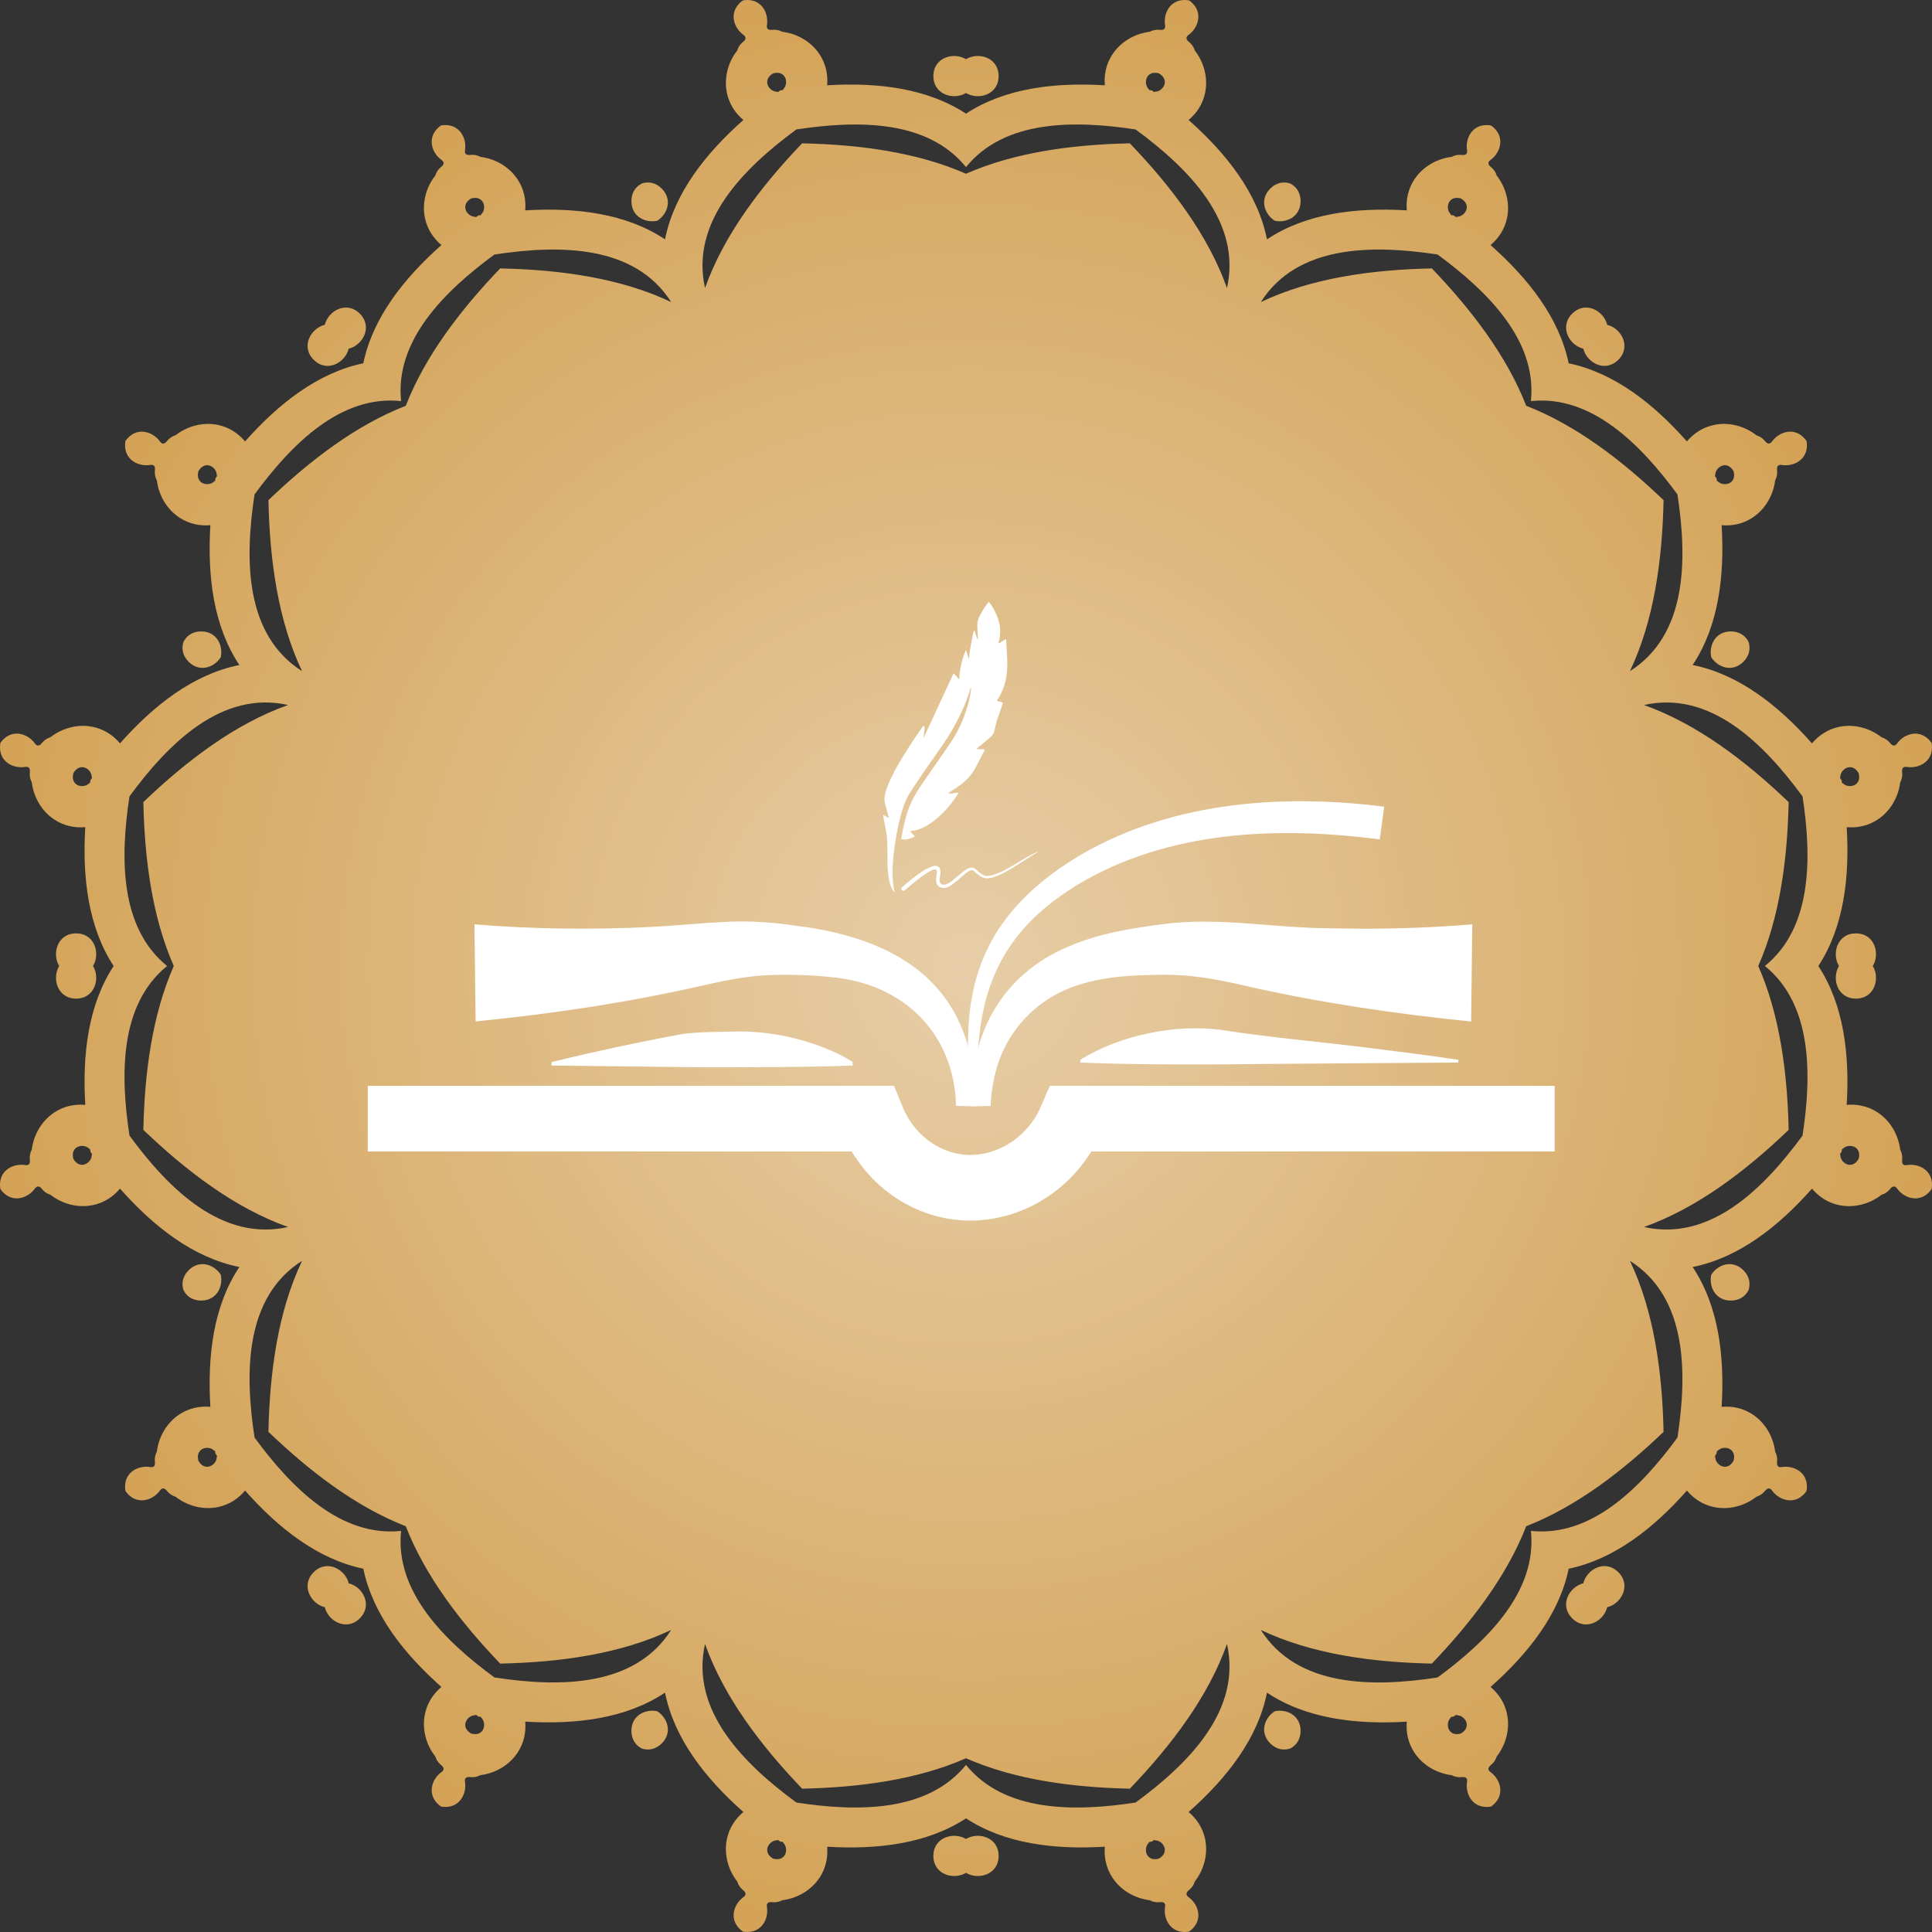 <svg width="95" height="95" viewBox="0 0 95 95" fill="none" xmlns="http://www.w3.org/2000/svg">
<rect x="0" y="0" width="95" height="95" fill="#333333" stroke="none"/>
<path d="M89.412 47.5C90.663 45.591 90.956 43.147 90.806 40.673C91.324 40.718 91.852 40.611 92.32 40.304C92.951 39.892 93.347 39.2 93.437 38.469C93.508 38.334 93.548 38.184 93.535 38.019C93.529 37.965 93.529 37.911 93.53 37.857C93.534 37.847 93.538 37.829 93.543 37.806C93.549 37.798 93.558 37.78 93.569 37.761C93.575 37.755 93.577 37.754 93.591 37.739L93.592 37.739C93.699 37.68 93.714 37.672 93.635 37.718C93.654 37.713 93.667 37.71 93.681 37.707C93.709 37.708 93.732 37.708 93.748 37.709C94.263 37.798 94.847 37.541 94.973 36.99C95.007 36.842 95.008 36.684 94.979 36.531C94.891 36.402 94.779 36.291 94.65 36.211C94.171 35.91 93.577 36.141 93.276 36.569C93.265 36.58 93.249 36.597 93.23 36.617C93.218 36.625 93.207 36.631 93.189 36.642C93.277 36.618 93.261 36.623 93.143 36.657H93.142C93.122 36.657 93.12 36.657 93.112 36.657C93.09 36.651 93.071 36.646 93.062 36.644C93.041 36.631 93.026 36.622 93.016 36.617C92.977 36.579 92.939 36.542 92.905 36.499C92.798 36.374 92.663 36.296 92.518 36.251C91.937 35.797 91.168 35.588 90.431 35.742C89.882 35.857 89.434 36.155 89.099 36.553C87.443 34.682 85.489 33.151 83.23 32.7C84.508 30.783 84.807 28.319 84.656 25.825C85.174 25.87 85.702 25.763 86.17 25.456C86.8 25.044 87.196 24.352 87.287 23.621C87.358 23.486 87.397 23.335 87.385 23.171C87.379 23.117 87.379 23.064 87.38 23.009C87.383 22.999 87.388 22.981 87.394 22.958C87.399 22.95 87.408 22.933 87.419 22.913C87.425 22.907 87.427 22.906 87.441 22.892L87.441 22.891C87.549 22.832 87.564 22.824 87.485 22.869C87.504 22.865 87.516 22.861 87.531 22.859C87.558 22.859 87.582 22.86 87.597 22.861C88.113 22.95 88.697 22.693 88.822 22.141C88.856 21.994 88.858 21.836 88.829 21.683C88.741 21.554 88.628 21.443 88.5 21.363C88.021 21.061 87.426 21.293 87.125 21.721C87.114 21.732 87.098 21.749 87.079 21.77C87.067 21.777 87.056 21.783 87.039 21.794C87.126 21.77 87.111 21.776 86.993 21.81C86.972 21.81 86.97 21.81 86.961 21.811C86.94 21.804 86.921 21.799 86.912 21.797C86.891 21.784 86.876 21.775 86.866 21.77C86.827 21.733 86.788 21.695 86.755 21.652C86.648 21.527 86.513 21.449 86.368 21.404C85.787 20.95 85.018 20.741 84.28 20.895C83.733 21.01 83.284 21.308 82.949 21.705C81.306 19.851 79.371 18.329 77.135 17.864C76.67 15.629 75.149 13.694 73.294 12.051C73.692 11.716 73.989 11.267 74.104 10.719C74.258 9.981 74.049 9.213 73.596 8.632C73.551 8.486 73.473 8.352 73.347 8.244C73.305 8.211 73.267 8.172 73.23 8.133C73.224 8.124 73.216 8.108 73.203 8.087C73.201 8.078 73.195 8.059 73.189 8.038C73.189 8.029 73.19 8.027 73.189 8.007V8.006C73.224 7.888 73.229 7.873 73.205 7.96C73.216 7.943 73.222 7.932 73.23 7.92C73.25 7.901 73.267 7.885 73.279 7.874C73.706 7.573 73.938 6.978 73.636 6.499C73.556 6.371 73.445 6.258 73.317 6.17C73.164 6.142 73.005 6.143 72.858 6.177C72.306 6.302 72.049 6.886 72.139 7.402C72.139 7.417 72.14 7.441 72.141 7.469C72.138 7.482 72.135 7.495 72.13 7.515C72.175 7.436 72.168 7.451 72.109 7.558L72.108 7.558C72.093 7.573 72.092 7.575 72.086 7.581C72.067 7.592 72.05 7.601 72.041 7.606C72.018 7.612 72.001 7.617 71.99 7.62C71.936 7.621 71.882 7.622 71.828 7.615C71.664 7.602 71.513 7.642 71.379 7.713C70.647 7.804 69.956 8.199 69.543 8.83C69.237 9.298 69.129 9.826 69.175 10.344C66.68 10.193 64.216 10.491 62.3 11.77C61.849 9.511 60.317 7.558 58.447 5.901C58.845 5.566 59.143 5.117 59.257 4.569C59.411 3.831 59.202 3.063 58.749 2.481C58.704 2.336 58.626 2.202 58.501 2.094C58.458 2.061 58.42 2.022 58.383 1.984C58.378 1.974 58.368 1.958 58.356 1.938C58.354 1.928 58.348 1.91 58.342 1.888C58.342 1.88 58.343 1.878 58.343 1.857V1.856C58.377 1.738 58.382 1.723 58.358 1.81C58.368 1.793 58.375 1.782 58.383 1.77C58.403 1.751 58.42 1.735 58.431 1.724C58.858 1.423 59.09 0.828 58.789 0.349C58.709 0.221 58.597 0.108 58.469 0.02C58.316 -0.008 58.158 -0.007 58.01 0.027C57.458 0.152 57.202 0.736 57.291 1.252C57.291 1.268 57.292 1.291 57.293 1.319C57.29 1.333 57.287 1.345 57.282 1.365C57.327 1.286 57.32 1.301 57.261 1.408L57.261 1.408C57.245 1.423 57.245 1.424 57.239 1.431C57.219 1.442 57.202 1.451 57.194 1.456C57.17 1.462 57.153 1.466 57.142 1.469C57.089 1.471 57.035 1.471 56.981 1.464C56.816 1.452 56.666 1.492 56.531 1.562C55.8 1.653 55.108 2.049 54.695 2.679C54.389 3.148 54.282 3.676 54.327 4.193C51.853 4.044 49.409 4.336 47.5 5.588C45.59 4.336 43.146 4.044 40.673 4.193C40.718 3.676 40.611 3.148 40.304 2.679C39.892 2.049 39.2 1.653 38.469 1.562C38.334 1.492 38.184 1.451 38.019 1.464C37.965 1.471 37.911 1.471 37.857 1.469C37.847 1.466 37.829 1.462 37.806 1.456C37.798 1.451 37.78 1.442 37.761 1.431C37.755 1.424 37.754 1.423 37.739 1.408L37.739 1.408C37.68 1.301 37.672 1.286 37.718 1.365C37.713 1.345 37.71 1.333 37.707 1.319C37.708 1.291 37.708 1.268 37.709 1.252C37.798 0.736 37.541 0.152 36.99 0.027C36.842 -0.007 36.684 -0.008 36.531 0.02C36.402 0.108 36.291 0.221 36.211 0.349C35.91 0.828 36.141 1.423 36.569 1.724C36.58 1.735 36.597 1.751 36.617 1.77C36.625 1.782 36.632 1.793 36.642 1.81C36.618 1.723 36.623 1.738 36.657 1.856C36.657 1.877 36.658 1.879 36.658 1.887C36.652 1.909 36.646 1.928 36.644 1.937C36.632 1.957 36.622 1.973 36.617 1.983C36.58 2.022 36.542 2.06 36.499 2.093C36.374 2.201 36.296 2.336 36.251 2.481C35.798 3.062 35.589 3.831 35.743 4.568C35.857 5.117 36.155 5.565 36.553 5.9C34.682 7.557 33.151 9.51 32.7 11.769C30.784 10.491 28.32 10.193 25.826 10.344C25.871 9.826 25.764 9.298 25.457 8.829C25.044 8.199 24.353 7.803 23.621 7.713C23.487 7.642 23.336 7.602 23.172 7.615C23.118 7.621 23.064 7.62 23.011 7.62C23 7.616 22.983 7.612 22.959 7.606C22.951 7.601 22.934 7.592 22.914 7.58C22.908 7.575 22.907 7.573 22.892 7.558L22.892 7.558C22.833 7.451 22.826 7.436 22.87 7.514C22.866 7.495 22.863 7.482 22.86 7.468C22.861 7.44 22.862 7.417 22.862 7.402C22.951 6.886 22.695 6.302 22.143 6.177C21.995 6.143 21.837 6.141 21.684 6.17C21.556 6.258 21.445 6.371 21.364 6.499C21.063 6.978 21.294 7.573 21.722 7.874C21.733 7.885 21.75 7.901 21.77 7.92C21.778 7.932 21.784 7.943 21.795 7.96C21.771 7.872 21.777 7.888 21.811 8.005V8.006C21.81 8.027 21.811 8.029 21.811 8.038C21.805 8.059 21.799 8.078 21.797 8.087C21.785 8.108 21.775 8.123 21.77 8.133C21.733 8.172 21.695 8.21 21.652 8.244C21.527 8.351 21.449 8.486 21.404 8.631C20.95 9.212 20.741 9.981 20.895 10.719C21.01 11.267 21.308 11.716 21.705 12.05C19.851 13.693 18.329 15.628 17.864 17.863C15.628 18.329 13.694 19.85 12.051 21.705C11.716 21.307 11.267 21.01 10.719 20.895C9.981 20.741 9.212 20.95 8.631 21.403C8.486 21.448 8.351 21.526 8.244 21.652C8.211 21.695 8.172 21.732 8.133 21.77C8.123 21.774 8.108 21.784 8.087 21.797C8.078 21.799 8.059 21.804 8.037 21.811C8.029 21.81 8.027 21.809 8.006 21.81H8.005C7.888 21.776 7.872 21.77 7.959 21.794C7.942 21.783 7.932 21.777 7.92 21.769C7.9 21.749 7.885 21.732 7.874 21.72C7.572 21.293 6.978 21.061 6.499 21.363C6.37 21.443 6.258 21.554 6.17 21.682C6.141 21.835 6.142 21.993 6.176 22.141C6.302 22.693 6.886 22.95 7.401 22.86C7.417 22.86 7.44 22.859 7.468 22.858C7.482 22.861 7.494 22.864 7.514 22.869C7.435 22.824 7.45 22.831 7.557 22.89L7.558 22.891C7.572 22.906 7.574 22.907 7.58 22.913C7.591 22.932 7.601 22.949 7.606 22.957C7.612 22.981 7.616 22.998 7.619 23.009C7.62 23.063 7.621 23.117 7.614 23.171C7.602 23.335 7.642 23.486 7.712 23.62C7.803 24.352 8.199 25.043 8.83 25.456C9.298 25.763 9.826 25.87 10.344 25.825C10.193 28.319 10.491 30.783 11.77 32.7C9.51 33.151 7.557 34.682 5.901 36.552C5.566 36.154 5.117 35.857 4.569 35.742C3.831 35.588 3.063 35.797 2.481 36.25C2.336 36.295 2.202 36.374 2.094 36.499C2.061 36.541 2.022 36.579 1.984 36.617C1.974 36.622 1.958 36.631 1.938 36.644C1.928 36.646 1.91 36.651 1.888 36.657C1.88 36.657 1.878 36.656 1.857 36.657H1.856C1.738 36.623 1.723 36.617 1.81 36.642C1.793 36.631 1.782 36.624 1.77 36.617C1.751 36.596 1.735 36.579 1.724 36.568C1.423 36.141 0.828 35.909 0.349 36.21C0.221 36.291 0.108 36.402 0.02 36.531C-0.008 36.684 -0.007 36.841 0.027 36.989C0.152 37.541 0.736 37.798 1.252 37.708C1.268 37.708 1.291 37.707 1.319 37.706C1.333 37.71 1.345 37.713 1.365 37.717C1.286 37.672 1.301 37.679 1.408 37.739L1.408 37.739C1.423 37.754 1.424 37.755 1.431 37.76C1.442 37.78 1.451 37.797 1.456 37.806C1.462 37.829 1.466 37.846 1.469 37.857C1.471 37.911 1.471 37.965 1.465 38.019C1.452 38.183 1.492 38.334 1.563 38.468C1.653 39.2 2.049 39.892 2.679 40.304C3.148 40.611 3.676 40.718 4.194 40.673C4.044 43.146 4.336 45.59 5.588 47.5C4.336 49.409 4.044 51.853 4.194 54.327C3.676 54.282 3.148 54.389 2.679 54.695C2.049 55.108 1.653 55.8 1.563 56.531C1.492 56.666 1.452 56.816 1.465 56.981C1.471 57.035 1.471 57.088 1.469 57.142C1.466 57.153 1.462 57.17 1.456 57.194C1.451 57.202 1.442 57.219 1.431 57.239C1.424 57.245 1.423 57.245 1.408 57.261L1.408 57.261C1.301 57.32 1.286 57.327 1.365 57.282C1.345 57.287 1.333 57.29 1.319 57.293C1.291 57.292 1.268 57.292 1.252 57.291C0.736 57.202 0.152 57.458 0.027 58.01C-0.007 58.158 -0.008 58.316 0.02 58.469C0.108 58.597 0.221 58.709 0.349 58.789C0.828 59.09 1.423 58.859 1.724 58.431C1.735 58.42 1.751 58.403 1.77 58.383C1.782 58.375 1.793 58.368 1.81 58.358C1.723 58.382 1.738 58.377 1.856 58.343H1.857C1.878 58.343 1.88 58.342 1.888 58.342C1.91 58.348 1.929 58.354 1.938 58.356C1.959 58.368 1.974 58.378 1.984 58.383C2.022 58.42 2.061 58.458 2.094 58.501C2.202 58.626 2.336 58.704 2.481 58.749C3.063 59.202 3.831 59.411 4.569 59.257C5.117 59.143 5.566 58.845 5.901 58.447C7.557 60.318 9.511 61.849 11.77 62.3C10.491 64.216 10.193 66.68 10.344 69.175C9.826 69.13 9.298 69.237 8.83 69.543C8.199 69.956 7.803 70.647 7.712 71.379C7.642 71.514 7.602 71.664 7.614 71.829C7.621 71.882 7.62 71.936 7.619 71.99C7.616 72.001 7.612 72.018 7.606 72.042C7.601 72.05 7.592 72.067 7.58 72.087C7.574 72.093 7.572 72.094 7.558 72.108L7.557 72.109C7.45 72.168 7.435 72.175 7.514 72.13C7.494 72.135 7.482 72.138 7.468 72.141C7.44 72.14 7.417 72.139 7.401 72.139C6.886 72.05 6.302 72.306 6.176 72.858C6.143 73.006 6.141 73.164 6.17 73.317C6.258 73.445 6.37 73.556 6.499 73.637C6.978 73.938 7.572 73.707 7.874 73.279C7.885 73.267 7.9 73.251 7.92 73.23C7.932 73.222 7.942 73.216 7.959 73.206C7.872 73.229 7.888 73.224 8.005 73.19H8.006C8.027 73.19 8.029 73.19 8.037 73.189C8.059 73.196 8.078 73.201 8.087 73.203C8.108 73.216 8.123 73.225 8.133 73.23C8.172 73.267 8.21 73.305 8.244 73.348C8.351 73.473 8.486 73.551 8.631 73.596C9.212 74.05 9.981 74.259 10.719 74.105C11.267 73.991 11.716 73.693 12.051 73.295C13.694 75.15 15.628 76.671 17.864 77.136C18.329 79.372 19.851 81.307 21.705 82.95C21.308 83.284 21.01 83.733 20.895 84.281C20.741 85.019 20.95 85.788 21.404 86.369C21.449 86.514 21.527 86.649 21.652 86.756C21.695 86.79 21.733 86.828 21.77 86.867C21.775 86.877 21.784 86.892 21.797 86.913C21.799 86.922 21.805 86.941 21.811 86.962C21.811 86.971 21.81 86.973 21.811 86.994V86.995C21.777 87.112 21.771 87.127 21.795 87.04C21.784 87.057 21.778 87.068 21.77 87.08C21.75 87.1 21.733 87.115 21.722 87.126C21.294 87.428 21.063 88.022 21.364 88.501C21.445 88.63 21.556 88.742 21.684 88.83C21.837 88.859 21.995 88.858 22.143 88.823C22.695 88.698 22.951 88.114 22.862 87.599C22.862 87.583 22.861 87.56 22.86 87.531C22.863 87.518 22.866 87.505 22.87 87.486C22.826 87.564 22.833 87.55 22.892 87.442L22.892 87.442C22.907 87.428 22.908 87.426 22.914 87.42C22.934 87.408 22.951 87.399 22.959 87.394C22.983 87.388 23 87.384 23.011 87.38C23.064 87.38 23.118 87.379 23.172 87.386C23.336 87.398 23.487 87.358 23.621 87.287C24.353 87.197 25.044 86.801 25.457 86.171C25.764 85.702 25.871 85.174 25.826 84.656C28.32 84.807 30.784 84.509 32.7 83.23C33.151 85.49 34.683 87.443 36.553 89.1C36.155 89.434 35.858 89.883 35.743 90.431C35.589 91.169 35.798 91.937 36.251 92.519C36.296 92.664 36.374 92.798 36.5 92.906C36.542 92.939 36.58 92.978 36.617 93.016C36.623 93.026 36.632 93.042 36.644 93.062C36.647 93.072 36.652 93.09 36.658 93.112C36.658 93.12 36.657 93.122 36.658 93.143V93.144C36.624 93.261 36.618 93.277 36.643 93.19C36.632 93.207 36.625 93.218 36.618 93.23C36.597 93.249 36.58 93.265 36.569 93.276C36.141 93.577 35.91 94.172 36.211 94.651C36.291 94.779 36.403 94.892 36.531 94.98C36.684 95.008 36.842 95.007 36.99 94.973C37.542 94.848 37.798 94.264 37.709 93.748C37.709 93.732 37.708 93.709 37.707 93.681C37.71 93.667 37.713 93.655 37.718 93.635C37.673 93.714 37.68 93.699 37.739 93.592L37.739 93.592C37.755 93.577 37.755 93.576 37.761 93.569C37.781 93.558 37.798 93.549 37.806 93.544C37.83 93.538 37.847 93.534 37.858 93.531C37.911 93.529 37.965 93.529 38.019 93.535C38.184 93.548 38.334 93.508 38.469 93.437C39.2 93.347 39.892 92.951 40.305 92.321C40.611 91.852 40.718 91.324 40.673 90.806C43.146 90.956 45.59 90.664 47.5 89.412C49.41 90.664 51.854 90.956 54.327 90.806C54.282 91.324 54.389 91.852 54.696 92.321C55.108 92.951 55.8 93.347 56.531 93.437C56.666 93.508 56.816 93.548 56.981 93.535C57.035 93.529 57.089 93.529 57.143 93.531C57.153 93.534 57.171 93.538 57.194 93.544C57.202 93.549 57.22 93.558 57.239 93.569C57.245 93.576 57.246 93.577 57.261 93.592L57.261 93.592C57.32 93.699 57.328 93.714 57.282 93.635C57.287 93.655 57.29 93.667 57.293 93.681C57.292 93.709 57.292 93.732 57.291 93.748C57.202 94.264 57.459 94.848 58.01 94.973C58.158 95.007 58.316 95.008 58.469 94.98C58.598 94.892 58.709 94.779 58.789 94.651C59.09 94.172 58.859 93.577 58.431 93.276C58.42 93.265 58.403 93.249 58.383 93.23C58.375 93.218 58.369 93.207 58.358 93.19C58.382 93.277 58.377 93.261 58.343 93.144C58.343 93.123 58.343 93.121 58.343 93.113C58.349 93.091 58.354 93.072 58.356 93.063C58.369 93.042 58.378 93.027 58.383 93.017C58.42 92.978 58.458 92.94 58.501 92.906C58.626 92.799 58.704 92.664 58.749 92.519C59.203 91.938 59.412 91.169 59.258 90.432C59.143 89.884 58.845 89.435 58.447 89.1C60.318 87.444 61.849 85.49 62.3 83.231C64.216 84.51 66.68 84.808 69.175 84.657C69.13 85.175 69.237 85.703 69.543 86.171C69.956 86.802 70.648 87.198 71.379 87.288C71.514 87.359 71.664 87.399 71.829 87.387C71.882 87.38 71.936 87.38 71.99 87.381C72.001 87.385 72.018 87.389 72.042 87.395C72.05 87.4 72.067 87.409 72.087 87.421C72.093 87.427 72.093 87.428 72.108 87.443L72.109 87.443C72.168 87.551 72.175 87.565 72.13 87.486C72.135 87.506 72.138 87.519 72.141 87.532C72.14 87.56 72.14 87.584 72.139 87.6C72.05 88.115 72.307 88.699 72.859 88.824C73.006 88.859 73.164 88.859 73.317 88.831C73.446 88.743 73.556 88.63 73.637 88.502C73.938 88.023 73.707 87.428 73.279 87.127C73.267 87.116 73.25 87.1 73.23 87.081C73.222 87.069 73.216 87.058 73.206 87.041C73.229 87.128 73.224 87.113 73.19 86.995V86.995C73.19 86.974 73.19 86.972 73.189 86.963C73.195 86.942 73.201 86.923 73.203 86.914C73.216 86.893 73.225 86.877 73.23 86.868C73.267 86.829 73.305 86.791 73.348 86.757C73.473 86.65 73.551 86.515 73.596 86.37C74.049 85.789 74.258 85.02 74.104 84.282C73.99 83.734 73.692 83.285 73.294 82.951C75.149 81.308 76.671 79.373 77.136 77.137C79.371 76.672 81.306 75.15 82.949 73.296C83.284 73.694 83.733 73.992 84.281 74.106C85.018 74.26 85.787 74.05 86.368 73.597C86.514 73.552 86.648 73.474 86.755 73.349C86.789 73.306 86.827 73.268 86.867 73.231C86.876 73.226 86.891 73.217 86.912 73.204C86.921 73.202 86.94 73.196 86.962 73.19C86.97 73.191 86.972 73.191 86.993 73.191C87.111 73.225 87.126 73.23 87.039 73.206C87.056 73.217 87.067 73.223 87.079 73.231C87.098 73.251 87.115 73.268 87.125 73.28C87.427 73.707 88.021 73.939 88.5 73.638C88.629 73.557 88.741 73.446 88.829 73.318C88.858 73.165 88.856 73.006 88.823 72.859C88.697 72.307 88.113 72.051 87.597 72.14C87.582 72.14 87.559 72.141 87.531 72.142C87.517 72.139 87.505 72.136 87.485 72.131C87.564 72.176 87.549 72.169 87.442 72.11L87.441 72.109C87.427 72.094 87.425 72.094 87.419 72.088C87.408 72.068 87.399 72.051 87.394 72.043C87.388 72.019 87.383 72.002 87.38 71.991C87.379 71.937 87.379 71.883 87.385 71.829C87.398 71.665 87.358 71.515 87.287 71.38C87.197 70.648 86.801 69.957 86.17 69.544C85.702 69.238 85.174 69.131 84.656 69.176C84.807 66.681 84.509 64.217 83.23 62.301C85.489 61.85 87.443 60.319 89.1 58.448C89.434 58.846 89.883 59.144 90.431 59.258C91.169 59.412 91.937 59.203 92.519 58.75C92.664 58.705 92.798 58.627 92.906 58.502C92.939 58.459 92.978 58.421 93.016 58.384C93.026 58.379 93.042 58.369 93.062 58.357C93.072 58.355 93.09 58.349 93.112 58.343C93.12 58.343 93.122 58.344 93.143 58.343H93.144C93.261 58.378 93.277 58.383 93.19 58.359C93.207 58.369 93.218 58.376 93.23 58.383C93.249 58.404 93.265 58.421 93.276 58.432C93.577 58.859 94.172 59.091 94.651 58.79C94.779 58.709 94.892 58.598 94.98 58.47C95.008 58.317 95.007 58.159 94.973 58.011C94.848 57.459 94.264 57.203 93.748 57.292C93.732 57.292 93.709 57.293 93.681 57.294C93.667 57.291 93.655 57.288 93.635 57.283C93.714 57.328 93.699 57.321 93.592 57.262L93.592 57.261C93.577 57.246 93.576 57.245 93.569 57.24C93.558 57.22 93.549 57.203 93.544 57.195C93.538 57.171 93.534 57.154 93.531 57.143C93.529 57.09 93.529 57.036 93.535 56.982C93.548 56.817 93.508 56.667 93.437 56.532C93.347 55.8 92.951 55.109 92.321 54.696C91.852 54.39 91.324 54.283 90.806 54.328C90.956 51.854 90.663 49.41 89.412 47.5ZM91.392 38.017C91.439 38.202 91.438 38.391 91.287 38.536C91.129 38.688 90.825 38.692 90.663 38.554C90.634 38.53 90.603 38.511 90.572 38.489C90.566 38.447 90.561 38.406 90.555 38.364C90.53 38.33 90.503 38.296 90.478 38.262C90.485 38.226 90.493 38.189 90.497 38.152C90.514 37.94 90.731 37.727 90.95 37.723C91.16 37.719 91.294 37.852 91.392 38.017ZM71.831 9.758C71.995 9.856 72.128 9.99 72.124 10.2C72.12 10.418 71.908 10.636 71.695 10.653C71.659 10.656 71.622 10.665 71.585 10.671C71.551 10.646 71.518 10.62 71.484 10.595C71.442 10.589 71.4 10.584 71.359 10.577C71.337 10.547 71.317 10.515 71.293 10.486C71.156 10.325 71.159 10.02 71.311 9.863C71.456 9.712 71.645 9.711 71.831 9.758ZM38.017 3.607C38.202 3.56 38.391 3.562 38.537 3.712C38.688 3.87 38.692 4.174 38.554 4.336C38.53 4.365 38.511 4.397 38.489 4.427C38.447 4.434 38.406 4.439 38.364 4.445C38.33 4.47 38.296 4.496 38.263 4.521C38.226 4.515 38.19 4.506 38.152 4.503C37.941 4.486 37.728 4.268 37.724 4.05C37.72 3.84 37.853 3.705 38.017 3.607ZM9.758 23.169C9.857 23.005 9.991 22.872 10.2 22.875C10.419 22.88 10.636 23.092 10.654 23.305C10.657 23.342 10.666 23.378 10.672 23.415C10.647 23.449 10.621 23.482 10.596 23.516C10.59 23.558 10.584 23.6 10.579 23.642C10.548 23.663 10.517 23.682 10.488 23.707C10.325 23.844 10.021 23.841 9.864 23.689C9.712 23.544 9.711 23.354 9.758 23.169ZM3.609 56.983C3.562 56.798 3.563 56.609 3.714 56.464C3.871 56.312 4.175 56.308 4.338 56.446C4.366 56.47 4.398 56.489 4.428 56.511C4.435 56.553 4.44 56.594 4.446 56.636C4.471 56.67 4.497 56.704 4.522 56.737C4.516 56.774 4.507 56.81 4.504 56.848C4.487 57.059 4.269 57.272 4.05 57.276C3.84 57.281 3.706 57.148 3.609 56.983ZM23.17 85.242C23.005 85.144 22.873 85.01 22.876 84.801C22.881 84.582 23.093 84.364 23.305 84.347C23.342 84.343 23.379 84.335 23.416 84.328C23.449 84.354 23.483 84.38 23.516 84.404C23.558 84.411 23.6 84.416 23.642 84.423C23.663 84.453 23.683 84.484 23.707 84.513C23.844 84.675 23.841 84.98 23.689 85.137C23.544 85.289 23.355 85.289 23.17 85.242ZM56.983 91.392C56.798 91.44 56.609 91.438 56.464 91.287C56.312 91.13 56.308 90.826 56.446 90.664C56.47 90.635 56.489 90.603 56.511 90.573C56.553 90.567 56.595 90.561 56.637 90.555C56.67 90.53 56.704 90.504 56.738 90.479C56.774 90.485 56.811 90.494 56.848 90.497C57.06 90.514 57.273 90.732 57.277 90.951C57.281 91.16 57.147 91.294 56.983 91.392ZM85.242 71.831C85.144 71.996 85.01 72.128 84.8 72.124C84.582 72.12 84.364 71.908 84.347 71.696C84.344 71.658 84.335 71.622 84.329 71.585C84.353 71.552 84.38 71.518 84.405 71.484C84.411 71.442 84.416 71.4 84.423 71.359C84.453 71.337 84.485 71.318 84.514 71.293C84.675 71.156 84.98 71.159 85.137 71.311C85.288 71.457 85.289 71.646 85.242 71.831ZM90.95 57.277C90.731 57.273 90.514 57.06 90.497 56.848C90.493 56.811 90.485 56.774 90.478 56.738C90.503 56.704 90.53 56.67 90.555 56.637C90.561 56.595 90.566 56.553 90.572 56.511C90.603 56.489 90.634 56.47 90.663 56.446C90.826 56.309 91.129 56.312 91.287 56.464C91.438 56.609 91.439 56.798 91.392 56.984C91.294 57.148 91.16 57.281 90.95 57.277ZM85.137 23.689C84.979 23.841 84.675 23.845 84.513 23.707C84.484 23.683 84.453 23.663 84.422 23.642C84.416 23.6 84.411 23.558 84.404 23.517C84.379 23.482 84.353 23.449 84.328 23.415C84.334 23.378 84.343 23.342 84.346 23.305C84.364 23.093 84.582 22.88 84.8 22.876C85.009 22.872 85.144 23.005 85.242 23.169C85.289 23.354 85.288 23.544 85.137 23.689ZM57.277 4.05C57.273 4.268 57.06 4.486 56.848 4.503C56.811 4.506 56.774 4.515 56.738 4.521C56.704 4.496 56.67 4.47 56.637 4.445C56.595 4.439 56.553 4.434 56.511 4.427C56.49 4.397 56.47 4.365 56.446 4.336C56.309 4.174 56.312 3.87 56.464 3.712C56.609 3.562 56.798 3.56 56.983 3.607C57.147 3.705 57.281 3.84 57.277 4.05ZM23.689 9.863C23.841 10.02 23.844 10.325 23.707 10.486C23.683 10.515 23.663 10.547 23.642 10.577C23.6 10.584 23.558 10.589 23.516 10.596C23.483 10.62 23.449 10.646 23.416 10.672C23.378 10.665 23.342 10.657 23.305 10.653C23.093 10.636 22.881 10.418 22.876 10.2C22.873 9.99 23.005 9.856 23.17 9.758C23.355 9.711 23.544 9.712 23.689 9.863ZM4.05 37.723C4.269 37.727 4.487 37.94 4.504 38.152C4.507 38.189 4.516 38.226 4.522 38.262C4.497 38.296 4.471 38.33 4.446 38.364C4.44 38.406 4.434 38.447 4.428 38.489C4.398 38.511 4.366 38.53 4.338 38.554C4.175 38.692 3.871 38.688 3.714 38.536C3.563 38.391 3.562 38.202 3.609 38.017C3.706 37.852 3.84 37.719 4.05 37.723ZM9.864 71.311C10.021 71.159 10.325 71.156 10.487 71.293C10.516 71.318 10.548 71.337 10.578 71.359C10.584 71.4 10.59 71.442 10.596 71.484C10.621 71.518 10.647 71.551 10.672 71.585C10.666 71.622 10.657 71.658 10.654 71.696C10.636 71.908 10.418 72.12 10.2 72.124C9.99 72.128 9.856 71.996 9.758 71.831C9.711 71.646 9.712 71.457 9.864 71.311ZM37.724 90.95C37.728 90.732 37.941 90.514 38.152 90.497C38.19 90.494 38.226 90.485 38.263 90.479C38.296 90.504 38.33 90.53 38.364 90.555C38.406 90.561 38.448 90.567 38.489 90.572C38.511 90.603 38.53 90.635 38.555 90.663C38.692 90.826 38.688 91.13 38.537 91.287C38.391 91.438 38.203 91.439 38.017 91.392C37.853 91.294 37.72 91.16 37.724 90.95ZM71.311 85.137C71.159 84.98 71.156 84.675 71.293 84.513C71.317 84.484 71.337 84.453 71.359 84.423C71.4 84.416 71.442 84.411 71.484 84.404C71.518 84.38 71.552 84.354 71.585 84.328C71.622 84.335 71.658 84.343 71.695 84.347C71.908 84.364 72.12 84.582 72.124 84.801C72.128 85.01 71.995 85.144 71.831 85.242C71.645 85.289 71.456 85.289 71.311 85.137ZM86.457 47.5C87.521 45.082 87.892 42.232 87.951 39.442C85.838 37.417 83.437 35.588 80.835 34.667C84.086 33.939 86.703 36.531 88.633 39.16C89.096 42.184 89.109 45.615 86.784 47.5C89.109 49.386 89.096 52.816 88.633 55.841C86.703 58.469 84.086 61.061 80.835 60.334C83.437 59.412 85.838 57.583 87.951 55.559C87.892 52.768 87.521 49.918 86.457 47.5ZM75.046 75.047C77.509 74.089 79.787 72.337 81.801 70.406C81.739 67.48 81.334 64.488 80.146 61.997C82.959 63.782 82.977 67.465 82.483 70.689C80.672 73.155 78.256 75.59 75.278 75.278C75.589 78.256 73.154 80.672 70.688 82.484C67.465 82.978 63.782 82.96 61.997 80.147C64.488 81.335 67.48 81.74 70.406 81.802C72.337 79.787 74.089 77.509 75.046 75.047ZM47.5 86.457C49.918 87.521 52.768 87.893 55.558 87.952C57.583 85.839 59.412 83.437 60.333 80.836C61.061 84.087 58.469 86.704 55.84 88.634C52.816 89.097 49.385 89.11 47.5 86.784C45.614 89.11 42.184 89.097 39.16 88.634C36.532 86.704 33.939 84.087 34.667 80.836C35.588 83.437 37.417 85.839 39.442 87.952C42.232 87.893 45.082 87.521 47.5 86.457ZM19.953 75.047C20.911 77.509 22.663 79.787 24.595 81.802C27.52 81.74 30.512 81.335 33.003 80.146C31.219 82.96 27.535 82.977 24.312 82.483C21.845 80.672 19.411 78.256 19.722 75.278C16.744 75.589 14.328 73.155 12.517 70.688C12.023 67.465 12.04 63.782 14.854 61.997C13.666 64.488 13.261 67.479 13.199 70.406C15.214 72.337 17.491 74.09 19.953 75.047ZM8.544 47.5C7.479 49.918 7.108 52.768 7.049 55.558C9.162 57.583 11.563 59.412 14.165 60.334C10.914 61.061 8.297 58.469 6.367 55.84C5.903 52.816 5.89 49.385 8.216 47.5C5.89 45.615 5.903 42.184 6.367 39.159C8.297 36.531 10.914 33.939 14.165 34.666C11.563 35.588 9.162 37.417 7.049 39.441C7.108 42.232 7.479 45.082 8.544 47.5ZM19.953 19.953C17.491 20.91 15.214 22.663 13.199 24.594C13.261 27.52 13.666 30.512 14.854 33.003C12.041 31.218 12.023 27.535 12.517 24.311C14.328 21.845 16.744 19.41 19.722 19.722C19.411 16.744 21.845 14.328 24.312 12.516C27.535 12.023 31.218 12.04 33.003 14.854C30.512 13.665 27.521 13.26 24.595 13.198C22.663 15.213 20.911 17.491 19.953 19.953ZM47.5 8.543C45.082 7.479 42.232 7.107 39.442 7.048C37.417 9.161 35.588 11.563 34.667 14.164C33.939 10.913 36.532 8.296 39.16 6.366C42.185 5.903 45.615 5.89 47.5 8.216C49.385 5.89 52.816 5.903 55.84 6.366C58.469 8.296 61.061 10.913 60.333 14.164C59.412 11.563 57.583 9.161 55.558 7.048C52.768 7.107 49.918 7.479 47.5 8.543ZM75.046 19.953C74.089 17.491 72.337 15.213 70.406 13.198C67.48 13.26 64.488 13.665 61.997 14.854C63.782 12.04 67.465 12.023 70.688 12.516C73.155 14.328 75.589 16.744 75.278 19.722C78.256 19.411 80.672 21.845 82.483 24.311C82.977 27.535 82.959 31.218 80.146 33.003C81.334 30.512 81.739 27.52 81.801 24.594C79.787 22.663 77.509 20.91 75.046 19.953Z" fill="url(#paint0_radial_2031_76)"/>
<path d="M92.089 47.5C92.457 46.898 92.181 45.896 91.258 45.896C90.336 45.896 90.058 46.898 90.426 47.5C90.058 48.102 90.336 49.104 91.258 49.104C92.181 49.104 92.457 48.102 92.089 47.5Z" fill="url(#paint1_radial_2031_76)"/>
<path d="M79.029 79.03C79.716 78.865 80.229 77.96 79.576 77.308C78.924 76.656 78.019 77.168 77.854 77.854C77.168 78.02 76.656 78.924 77.307 79.576C77.96 80.229 78.864 79.716 79.029 79.03Z" fill="url(#paint2_radial_2031_76)"/>
<path d="M47.5 92.09C48.102 92.458 49.104 92.182 49.104 91.258C49.104 90.337 48.102 90.059 47.5 90.427C46.898 90.059 45.896 90.337 45.896 91.258C45.896 92.182 46.898 92.458 47.5 92.09Z" fill="url(#paint3_radial_2031_76)"/>
<path d="M15.971 79.03C16.136 79.716 17.04 80.229 17.693 79.576C18.345 78.924 17.832 78.02 17.146 77.854C16.981 77.168 16.076 76.656 15.425 77.308C14.771 77.96 15.285 78.865 15.971 79.03Z" fill="url(#paint4_radial_2031_76)"/>
<path d="M2.911 47.5C2.543 48.102 2.819 49.104 3.743 49.104C4.664 49.104 4.942 48.102 4.574 47.5C4.942 46.898 4.664 45.896 3.743 45.896C2.819 45.896 2.543 46.898 2.911 47.5Z" fill="url(#paint5_radial_2031_76)"/>
<path d="M15.971 15.971C15.285 16.136 14.772 17.04 15.425 17.692C16.076 18.344 16.981 17.832 17.146 17.146C17.832 16.981 18.345 16.075 17.693 15.424C17.04 14.771 16.136 15.284 15.971 15.971Z" fill="url(#paint6_radial_2031_76)"/>
<path d="M47.5 2.911C46.898 2.542 45.896 2.818 45.896 3.741C45.896 4.663 46.898 4.941 47.5 4.573C48.102 4.941 49.104 4.663 49.104 3.741C49.104 2.818 48.102 2.542 47.5 2.911Z" fill="url(#paint7_radial_2031_76)"/>
<path d="M79.029 15.971C78.864 15.284 77.96 14.771 77.307 15.424C76.656 16.076 77.168 16.981 77.854 17.146C78.019 17.832 78.924 18.344 79.576 17.692C80.229 17.04 79.716 16.136 79.029 15.971Z" fill="url(#paint8_radial_2031_76)"/>
<path d="M85.979 31.562C86.081 31.875 86.031 32.235 85.726 32.54C85.184 33.082 84.467 32.819 84.146 32.321C84.02 31.741 84.341 31.049 85.108 31.048C85.539 31.048 85.829 31.267 85.979 31.562Z" fill="url(#paint9_radial_2031_76)"/>
<path d="M85.979 63.438C85.829 63.733 85.539 63.952 85.108 63.952C84.342 63.952 84.02 63.259 84.146 62.679C84.467 62.181 85.184 61.918 85.726 62.46C86.031 62.765 86.081 63.125 85.979 63.438Z" fill="url(#paint10_radial_2031_76)"/>
<path d="M63.438 85.979C63.124 86.082 62.765 86.031 62.46 85.726C61.918 85.184 62.181 84.467 62.679 84.146C63.259 84.021 63.951 84.342 63.952 85.108C63.951 85.54 63.733 85.83 63.438 85.979Z" fill="url(#paint11_radial_2031_76)"/>
<path d="M31.562 85.979C31.267 85.83 31.048 85.54 31.048 85.108C31.048 84.342 31.741 84.021 32.321 84.146C32.819 84.467 33.082 85.184 32.541 85.726C32.235 86.031 31.875 86.082 31.562 85.979Z" fill="url(#paint12_radial_2031_76)"/>
<path d="M9.022 63.438C8.919 63.125 8.97 62.765 9.275 62.46C9.817 61.919 10.534 62.181 10.855 62.679C10.98 63.259 10.659 63.951 9.892 63.952C9.461 63.952 9.17 63.733 9.022 63.438Z" fill="url(#paint13_radial_2031_76)"/>
<path d="M9.022 31.562C9.171 31.267 9.461 31.048 9.892 31.048C10.659 31.048 10.98 31.741 10.855 32.321C10.533 32.819 9.816 33.082 9.274 32.54C8.97 32.235 8.919 31.875 9.022 31.562Z" fill="url(#paint14_radial_2031_76)"/>
<path d="M31.562 9.021C31.875 8.918 32.235 8.969 32.54 9.274C33.082 9.816 32.819 10.533 32.321 10.854C31.741 10.979 31.048 10.658 31.048 9.892C31.049 9.46 31.267 9.17 31.562 9.021Z" fill="url(#paint15_radial_2031_76)"/>
<path d="M63.438 9.021C63.733 9.17 63.952 9.46 63.952 9.892C63.952 10.658 63.258 10.979 62.679 10.854C62.181 10.533 61.918 9.816 62.46 9.274C62.765 8.969 63.125 8.918 63.438 9.021Z" fill="url(#paint16_radial_2031_76)"/>
<path d="M18.083 55.007H42.874C43.614 56.827 45.226 58.124 47.092 58.364C49.388 58.657 51.705 57.3 52.686 55.007H76.445" stroke="white" stroke-width="3.228" stroke-miterlimit="10"/>
<path d="M53.118 52.112C55.099 50.883 57.829 50.336 60.09 50.648C62.406 51.012 64.736 51.207 67.062 51.496C68.42 51.666 70.372 51.906 71.711 52.112V52.247C69.97 52.26 61.636 52.316 60.09 52.337C57.837 52.348 55.356 52.34 53.118 52.247V52.112Z" fill="white"/>
<path d="M27.122 52.223C29.222 51.711 31.475 51.226 33.6 50.837C34.522 50.727 35.451 50.743 36.376 50.718C37.956 50.724 39.547 51.073 41.003 51.721C41.311 51.868 41.62 52.015 41.928 52.223V52.395L41.003 52.425C39.289 52.475 36.275 52.483 34.525 52.48L27.122 52.395V52.223Z" fill="white"/>
<path d="M47.819 54.398C47.594 50.928 49.284 47.9 52.539 46.543C54.018 45.904 55.606 45.646 57.177 45.442C59.931 45.074 62.678 45.643 65.423 45.644C67.749 45.703 70.077 45.644 72.395 45.453L72.338 50.229C68.688 49.861 65.045 49.328 61.466 48.527C59.855 48.148 58.48 47.889 56.908 47.936C55.154 47.951 53.283 48.102 51.773 48.986C50.398 49.771 49.339 51.154 48.954 52.723C48.812 53.26 48.728 53.819 48.713 54.382L47.819 54.4V54.398Z" fill="white"/>
<path d="M47.012 54.38C46.915 50.803 44.435 48.388 40.926 48.052C39.839 47.933 38.672 47.901 37.567 47.961C36.484 48.029 35.435 48.256 34.257 48.527C31.877 49.055 29.462 49.482 27.041 49.799C25.826 49.968 24.609 50.099 23.387 50.227L23.33 45.452C26.228 45.691 29.143 45.722 32.047 45.578C33.26 45.517 34.401 45.393 35.64 45.33C36.752 45.272 37.903 45.335 39.009 45.502C42.464 45.917 45.946 47.15 47.332 50.645C47.811 51.842 47.984 53.127 47.907 54.398L47.012 54.38Z" fill="white"/>
<path d="M67.844 41.277C62.832 40.614 57.399 40.843 52.976 43.51C50.131 45.248 48.553 47.452 48.17 50.802C48.029 51.906 48.011 53.04 48.048 54.156C48.048 54.234 48.053 54.304 48.045 54.397L47.86 54.383C47.787 53.791 47.69 53.19 47.651 52.59C47.293 47.922 48.759 44.804 52.741 42.278C57.263 39.457 62.884 39.002 68.062 39.668L67.844 41.277Z" fill="white"/>
<path d="M49.027 34.44C49.027 34.44 49.027 34.447 49.025 34.456C49.109 34.498 49.204 34.498 49.288 34.539C49.308 34.569 49.301 34.595 49.294 34.623C49.269 34.709 49.241 34.797 49.213 34.882C49.178 34.982 49.144 35.082 49.107 35.179C49.029 35.384 48.968 35.591 48.928 35.802C48.921 35.85 48.905 35.897 48.893 35.944C48.855 36.079 48.782 36.189 48.669 36.279C48.481 36.43 48.298 36.585 48.113 36.74C48.084 36.764 48.054 36.79 48.028 36.814C48.034 36.84 48.053 36.837 48.069 36.837C48.147 36.839 48.223 36.839 48.301 36.843C48.337 36.843 48.375 36.848 48.409 36.849C48.427 36.88 48.409 36.897 48.402 36.915C48.27 37.17 48.141 37.425 48.007 37.678C47.916 37.852 47.811 38.016 47.686 38.169C47.535 38.351 47.358 38.503 47.164 38.638C47.013 38.744 46.858 38.845 46.705 38.948C46.68 38.965 46.651 38.977 46.632 39.006C46.712 39.024 46.783 39.024 46.862 39.011C46.918 39.001 46.972 38.99 47.028 38.984C47.058 38.98 47.089 38.983 47.127 38.983C47.117 39.006 47.111 39.025 47.102 39.041C46.756 39.584 46.341 40.061 45.818 40.438C45.696 40.527 45.568 40.606 45.434 40.674C45.227 40.778 45.007 40.845 44.765 40.864C44.775 40.885 44.778 40.901 44.788 40.911C44.841 40.97 44.892 41.026 44.942 41.083C44.955 41.096 44.963 41.115 44.973 41.131C44.966 41.142 44.961 41.149 44.955 41.152C44.832 41.2 44.711 41.252 44.578 41.272C44.495 41.285 44.413 41.29 44.323 41.259C44.328 41.217 44.329 41.175 44.335 41.137C44.401 40.743 44.486 40.356 44.608 39.974C44.728 39.599 44.888 39.244 45.101 38.914C45.34 38.536 45.599 38.17 45.854 37.804C46.127 37.415 46.398 37.025 46.668 36.633C46.947 36.226 47.185 35.795 47.365 35.336C47.513 34.957 47.633 34.57 47.705 34.171C47.723 34.066 47.734 33.957 47.749 33.849C47.751 33.835 47.749 33.822 47.739 33.806C47.732 33.827 47.72 33.849 47.714 33.872C47.611 34.255 47.46 34.62 47.295 34.976C47.016 35.581 46.684 36.154 46.303 36.701C45.963 37.192 45.62 37.681 45.279 38.17C45.115 38.41 44.958 38.656 44.798 38.895C44.609 39.176 44.476 39.481 44.378 39.804C44.251 40.216 44.152 40.633 44.08 41.058C44.033 41.319 43.993 41.582 43.96 41.844C43.91 42.271 43.876 42.701 43.894 43.13C43.904 43.372 43.924 43.611 43.99 43.844C43.995 43.858 43.995 43.871 43.996 43.886C43.923 43.825 43.882 43.748 43.845 43.669C43.773 43.512 43.731 43.346 43.703 43.177C43.66 42.921 43.643 42.664 43.64 42.404C43.638 42.18 43.64 41.956 43.636 41.734C43.631 41.552 43.63 41.369 43.616 41.19C43.609 41.081 43.587 40.976 43.568 40.869C43.526 40.631 43.479 40.394 43.435 40.158C43.43 40.131 43.43 40.105 43.429 40.068C43.527 40.115 43.603 40.178 43.699 40.222C43.697 40.197 43.699 40.181 43.694 40.166C43.64 39.967 43.592 39.766 43.531 39.569C43.476 39.391 43.481 39.212 43.524 39.033C43.571 38.842 43.638 38.66 43.715 38.48C43.848 38.17 44.005 37.876 44.172 37.584C44.539 36.944 44.947 36.33 45.372 35.727C45.382 35.714 45.392 35.701 45.407 35.683C45.45 35.714 45.457 35.755 45.46 35.795C45.461 35.853 45.458 35.912 45.45 35.972C45.439 36.051 45.425 36.13 45.413 36.21C45.411 36.221 45.417 36.233 45.42 36.27C45.555 35.991 45.671 35.733 45.793 35.473C45.914 35.211 46.036 34.948 46.158 34.686C46.278 34.425 46.4 34.167 46.519 33.906C46.639 33.646 46.761 33.388 46.878 33.133C46.915 33.123 46.932 33.145 46.947 33.162C47.006 33.228 47.061 33.296 47.119 33.359C47.13 33.375 47.135 33.401 47.171 33.394C47.177 33.234 47.179 33.07 47.214 32.908C47.246 32.752 47.283 32.596 47.324 32.439C47.365 32.282 47.422 32.128 47.487 31.983C47.516 31.977 47.516 31.995 47.517 32.007C47.544 32.103 47.572 32.202 47.601 32.298C47.608 32.328 47.619 32.358 47.633 32.41C47.666 32.272 47.663 32.156 47.683 32.043C47.707 31.923 47.724 31.801 47.745 31.682C47.765 31.565 47.787 31.449 47.812 31.333C47.839 31.219 47.855 31.102 47.905 30.98C47.972 31.138 48.004 31.295 48.067 31.443C48.094 31.432 48.087 31.413 48.085 31.396C48.075 31.194 48.066 30.99 48.056 30.789C48.047 30.642 48.073 30.5 48.135 30.364C48.255 30.103 48.409 29.862 48.587 29.635L48.623 29.598C48.635 29.609 48.644 29.614 48.65 29.622C48.877 29.933 49.051 30.269 49.135 30.645C49.204 30.961 49.198 31.272 49.104 31.578C49.098 31.594 49.094 31.61 49.091 31.625C49.112 31.644 49.126 31.63 49.139 31.621C49.226 31.567 49.311 31.512 49.399 31.461C49.418 31.448 49.44 31.438 49.468 31.424C49.472 31.459 49.475 31.486 49.478 31.514C49.494 31.804 49.511 32.093 49.525 32.383C49.541 32.741 49.527 33.096 49.452 33.445C49.38 33.769 49.257 34.073 49.081 34.353C49.062 34.382 49.044 34.413 49.025 34.442L49.027 34.44Z" fill="white"/>
<path d="M51.102 41.86C51.09 41.868 51.078 41.878 51.067 41.884C50.754 42.054 50.457 42.251 50.157 42.446C49.918 42.599 49.676 42.752 49.421 42.886C49.236 42.984 49.044 43.07 48.845 43.135C48.758 43.161 48.67 43.183 48.578 43.189C48.449 43.195 48.327 43.163 48.22 43.092C48.134 43.034 48.051 42.966 47.966 42.904C47.95 42.891 47.934 42.878 47.919 42.862C47.845 42.778 47.76 42.776 47.664 42.825C47.585 42.866 47.516 42.916 47.447 42.972C47.336 43.069 47.229 43.167 47.114 43.262C47.01 43.349 46.903 43.437 46.793 43.516C46.701 43.584 46.597 43.633 46.481 43.657C46.364 43.68 46.261 43.65 46.164 43.584C46.102 43.541 46.067 43.478 46.048 43.405C46.028 43.325 46.025 43.245 46.032 43.166C46.039 43.097 46.051 43.026 46.059 42.957C46.064 42.919 46.069 42.88 46.066 42.843C46.061 42.776 46.019 42.74 45.951 42.752C45.915 42.758 45.877 42.768 45.841 42.784C45.761 42.822 45.679 42.864 45.602 42.912C45.381 43.045 45.177 43.205 44.976 43.368C44.835 43.482 44.696 43.601 44.557 43.717C44.533 43.736 44.51 43.76 44.485 43.777C44.435 43.814 44.376 43.809 44.343 43.77C44.307 43.729 44.31 43.673 44.353 43.629C44.359 43.622 44.369 43.616 44.376 43.608C44.67 43.355 44.967 43.107 45.29 42.891C45.422 42.802 45.557 42.721 45.699 42.658C45.783 42.621 45.868 42.586 45.957 42.579C45.975 42.579 45.992 42.578 46.01 42.578C46.132 42.579 46.207 42.639 46.231 42.759C46.255 42.864 46.248 42.966 46.226 43.07C46.215 43.123 46.207 43.173 46.201 43.224C46.196 43.255 46.196 43.287 46.202 43.32C46.221 43.457 46.319 43.526 46.456 43.501C46.51 43.49 46.564 43.471 46.613 43.446C46.686 43.405 46.758 43.359 46.824 43.306C46.916 43.233 47.006 43.154 47.097 43.079C47.205 42.988 47.311 42.897 47.421 42.815C47.48 42.771 47.544 42.736 47.61 42.704C47.651 42.685 47.695 42.673 47.739 42.666C47.829 42.652 47.905 42.676 47.971 42.737C48.024 42.784 48.075 42.833 48.128 42.877C48.172 42.913 48.217 42.946 48.261 42.979C48.396 43.072 48.543 43.091 48.701 43.057C48.883 43.019 49.055 42.949 49.223 42.872C49.477 42.756 49.718 42.611 49.958 42.469C50.166 42.341 50.377 42.218 50.59 42.096C50.75 42.005 50.917 41.925 51.097 41.869L51.102 41.86Z" fill="white"/>
<defs>
<radialGradient id="paint0_radial_2031_76" cx="0" cy="0" r="1" gradientUnits="userSpaceOnUse" gradientTransform="translate(47.5 47.5) rotate(90) scale(47.5)">
<stop stop-color="#E7CEA8"/>
<stop offset="1" stop-color="#D4A357"/>
</radialGradient>
<radialGradient id="paint1_radial_2031_76" cx="0" cy="0" r="1" gradientUnits="userSpaceOnUse" gradientTransform="translate(47.5 47.5) rotate(90) scale(47.5)">
<stop stop-color="#E7CEA8"/>
<stop offset="1" stop-color="#D4A357"/>
</radialGradient>
<radialGradient id="paint2_radial_2031_76" cx="0" cy="0" r="1" gradientUnits="userSpaceOnUse" gradientTransform="translate(47.5 47.5) rotate(90) scale(47.5)">
<stop stop-color="#E7CEA8"/>
<stop offset="1" stop-color="#D4A357"/>
</radialGradient>
<radialGradient id="paint3_radial_2031_76" cx="0" cy="0" r="1" gradientUnits="userSpaceOnUse" gradientTransform="translate(47.5 47.5) rotate(90) scale(47.5)">
<stop stop-color="#E7CEA8"/>
<stop offset="1" stop-color="#D4A357"/>
</radialGradient>
<radialGradient id="paint4_radial_2031_76" cx="0" cy="0" r="1" gradientUnits="userSpaceOnUse" gradientTransform="translate(47.5 47.5) rotate(90) scale(47.5)">
<stop stop-color="#E7CEA8"/>
<stop offset="1" stop-color="#D4A357"/>
</radialGradient>
<radialGradient id="paint5_radial_2031_76" cx="0" cy="0" r="1" gradientUnits="userSpaceOnUse" gradientTransform="translate(47.5 47.5) rotate(90) scale(47.5)">
<stop stop-color="#E7CEA8"/>
<stop offset="1" stop-color="#D4A357"/>
</radialGradient>
<radialGradient id="paint6_radial_2031_76" cx="0" cy="0" r="1" gradientUnits="userSpaceOnUse" gradientTransform="translate(47.5 47.5) rotate(90) scale(47.5)">
<stop stop-color="#E7CEA8"/>
<stop offset="1" stop-color="#D4A357"/>
</radialGradient>
<radialGradient id="paint7_radial_2031_76" cx="0" cy="0" r="1" gradientUnits="userSpaceOnUse" gradientTransform="translate(47.5 47.5) rotate(90) scale(47.5)">
<stop stop-color="#E7CEA8"/>
<stop offset="1" stop-color="#D4A357"/>
</radialGradient>
<radialGradient id="paint8_radial_2031_76" cx="0" cy="0" r="1" gradientUnits="userSpaceOnUse" gradientTransform="translate(47.5 47.5) rotate(90) scale(47.5)">
<stop stop-color="#E7CEA8"/>
<stop offset="1" stop-color="#D4A357"/>
</radialGradient>
<radialGradient id="paint9_radial_2031_76" cx="0" cy="0" r="1" gradientUnits="userSpaceOnUse" gradientTransform="translate(47.5 47.5) rotate(90) scale(47.5)">
<stop stop-color="#E7CEA8"/>
<stop offset="1" stop-color="#D4A357"/>
</radialGradient>
<radialGradient id="paint10_radial_2031_76" cx="0" cy="0" r="1" gradientUnits="userSpaceOnUse" gradientTransform="translate(47.5 47.5) rotate(90) scale(47.5)">
<stop stop-color="#E7CEA8"/>
<stop offset="1" stop-color="#D4A357"/>
</radialGradient>
<radialGradient id="paint11_radial_2031_76" cx="0" cy="0" r="1" gradientUnits="userSpaceOnUse" gradientTransform="translate(47.5 47.5) rotate(90) scale(47.5)">
<stop stop-color="#E7CEA8"/>
<stop offset="1" stop-color="#D4A357"/>
</radialGradient>
<radialGradient id="paint12_radial_2031_76" cx="0" cy="0" r="1" gradientUnits="userSpaceOnUse" gradientTransform="translate(47.5 47.5) rotate(90) scale(47.5)">
<stop stop-color="#E7CEA8"/>
<stop offset="1" stop-color="#D4A357"/>
</radialGradient>
<radialGradient id="paint13_radial_2031_76" cx="0" cy="0" r="1" gradientUnits="userSpaceOnUse" gradientTransform="translate(47.5 47.5) rotate(90) scale(47.5)">
<stop stop-color="#E7CEA8"/>
<stop offset="1" stop-color="#D4A357"/>
</radialGradient>
<radialGradient id="paint14_radial_2031_76" cx="0" cy="0" r="1" gradientUnits="userSpaceOnUse" gradientTransform="translate(47.5 47.5) rotate(90) scale(47.5)">
<stop stop-color="#E7CEA8"/>
<stop offset="1" stop-color="#D4A357"/>
</radialGradient>
<radialGradient id="paint15_radial_2031_76" cx="0" cy="0" r="1" gradientUnits="userSpaceOnUse" gradientTransform="translate(47.5 47.5) rotate(90) scale(47.5)">
<stop stop-color="#E7CEA8"/>
<stop offset="1" stop-color="#D4A357"/>
</radialGradient>
<radialGradient id="paint16_radial_2031_76" cx="0" cy="0" r="1" gradientUnits="userSpaceOnUse" gradientTransform="translate(47.5 47.5) rotate(90) scale(47.5)">
<stop stop-color="#E7CEA8"/>
<stop offset="1" stop-color="#D4A357"/>
</radialGradient>
</defs>
</svg>
